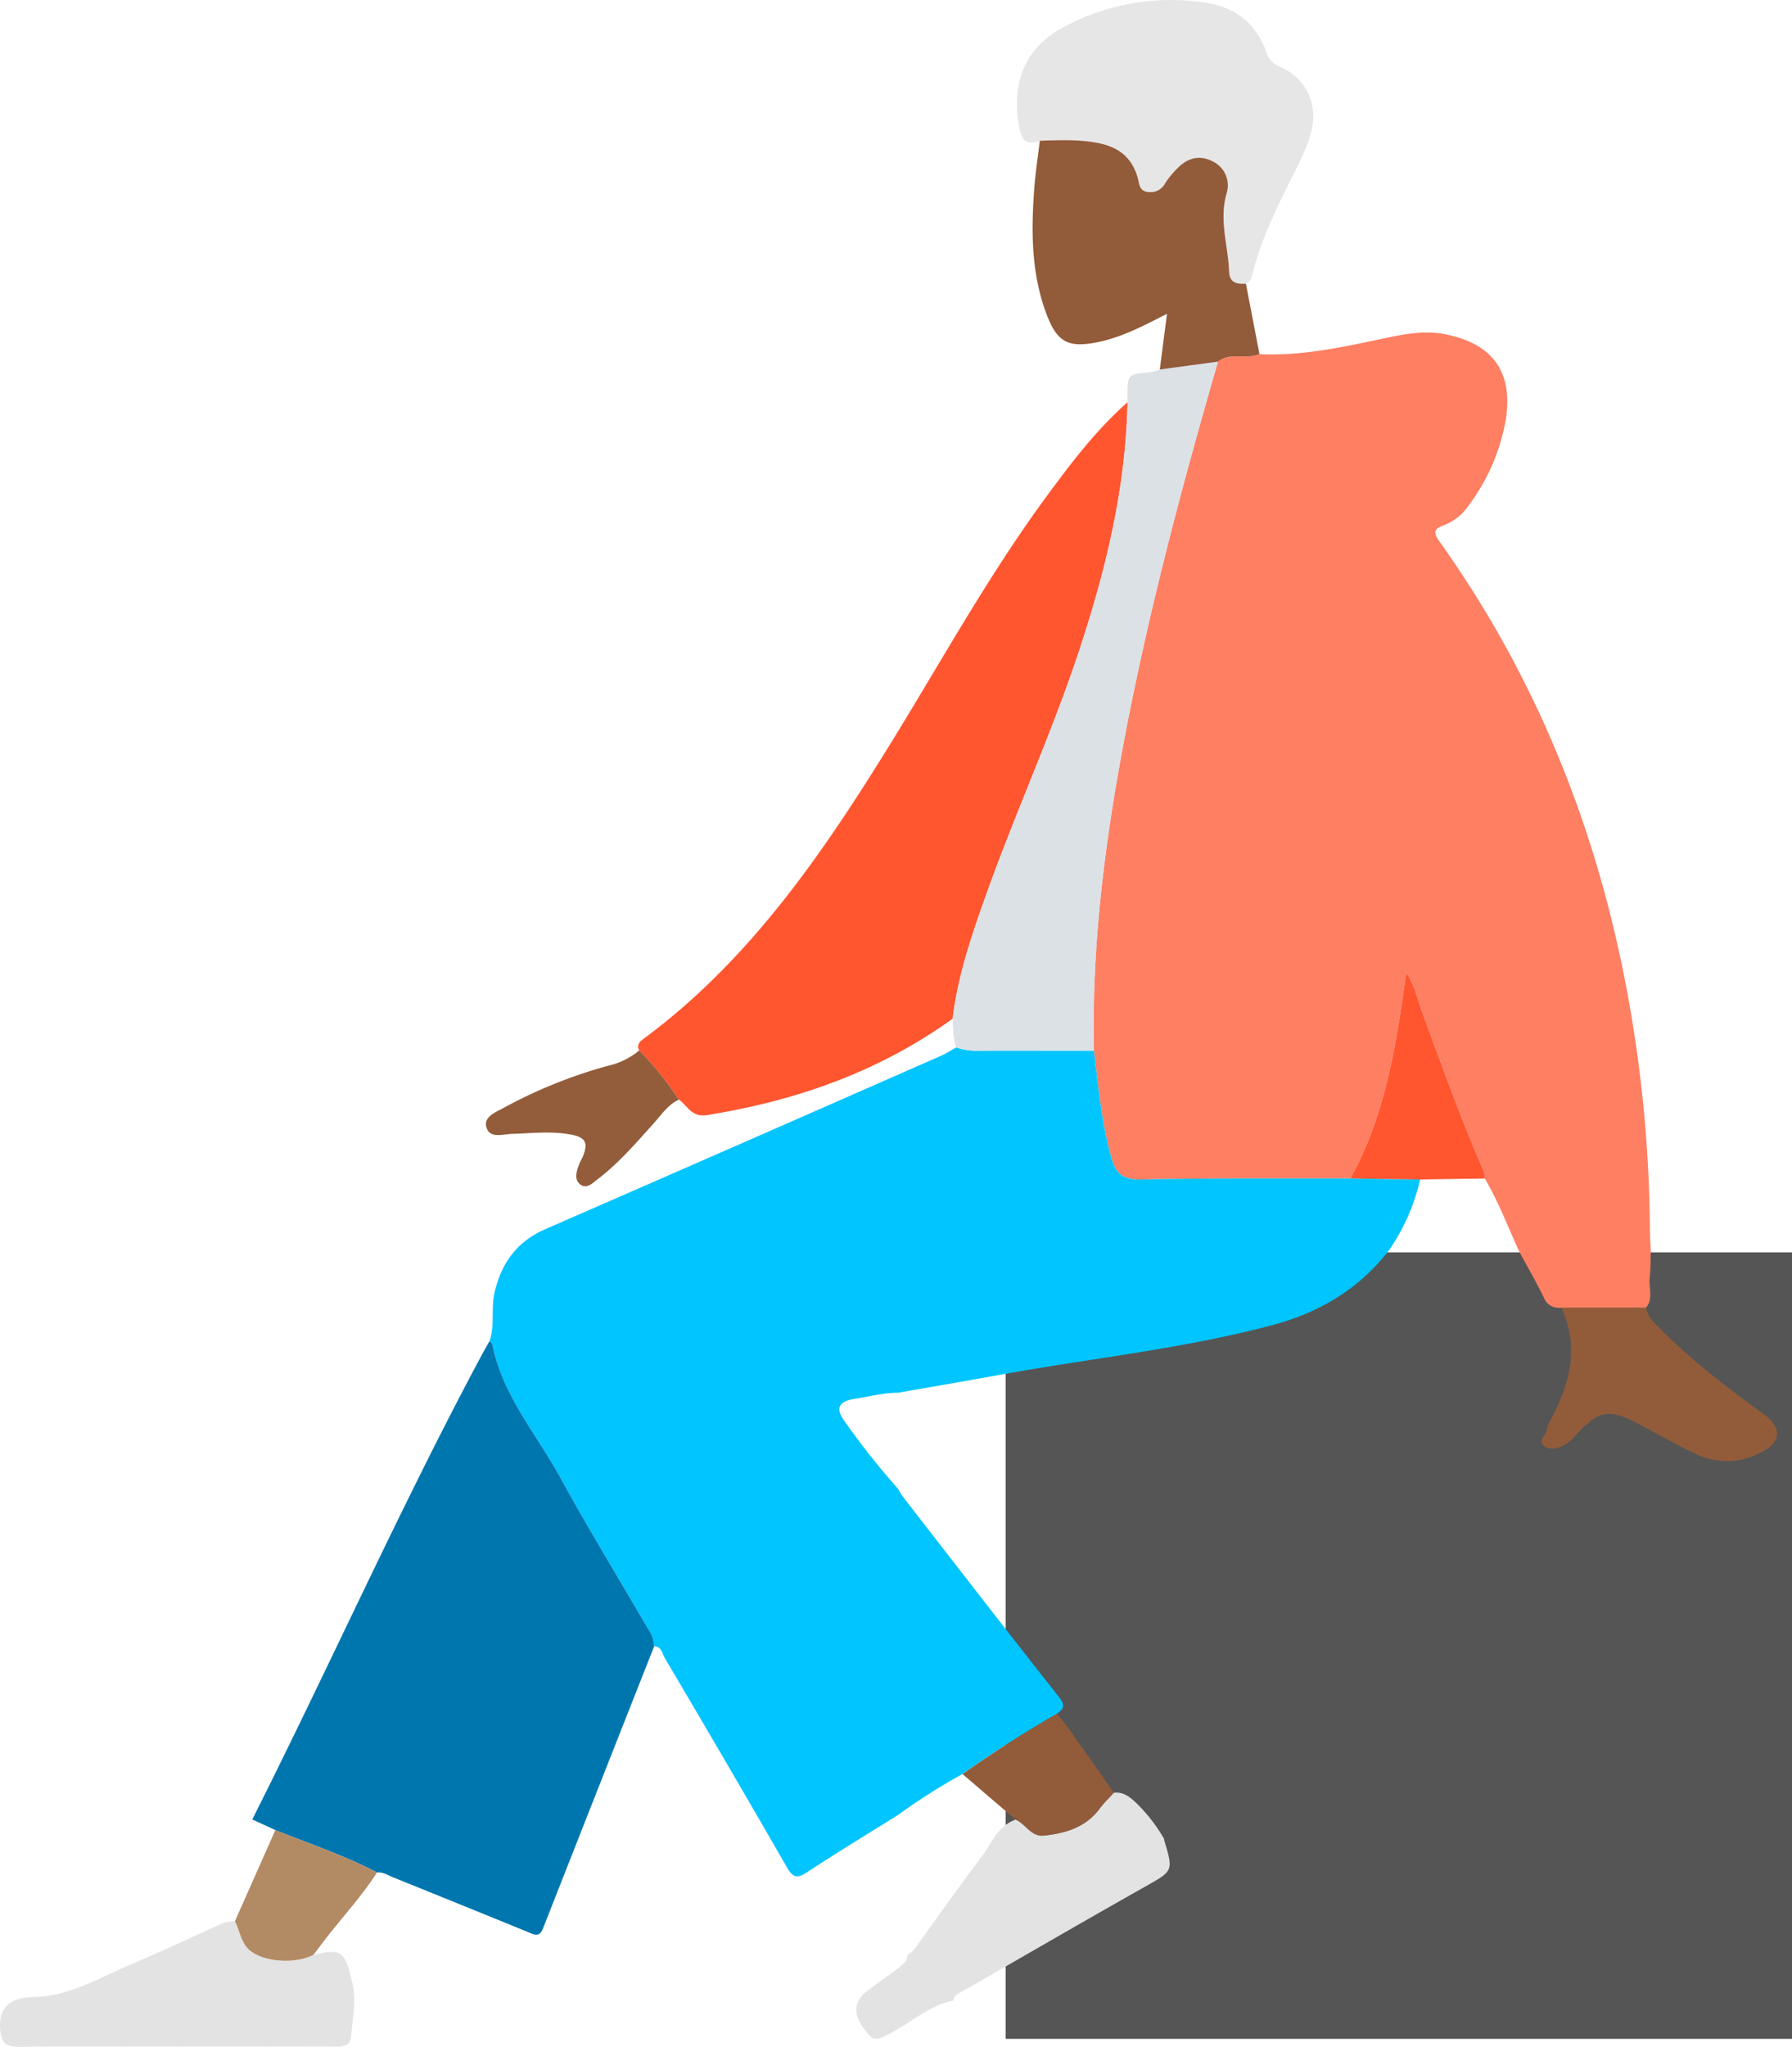 <svg xmlns="http://www.w3.org/2000/svg" width="464.285" height="530.15" viewBox="0 0 464.285 530.15">
  <g id="Grupo_686" data-name="Grupo 686" transform="translate(-2545.35 -627.574)">
    <rect id="Retângulo_805" data-name="Retângulo 805" width="203.724" height="203.724" transform="translate(2805.911 951.953)" fill="#555"/>
    <g id="Grupo_353" data-name="Grupo 353" transform="translate(2545.35 627.574)">
      <g id="Grupo_352" data-name="Grupo 352">
        <path id="Caminho_464" data-name="Caminho 464" d="M2747.014,681.411c11.318.548,22.238-1.984,33.192-4.278,4.91-1.028,9.855-1.859,14.884-.879,12.285,2.4,17.672,9.722,15.745,22.066a51.794,51.794,0,0,1-9.615,22.275,13.63,13.63,0,0,1-6.4,5.121c-2.953,1.027-2.625,2.169-1.079,4.342,24.988,35.1,40.63,74.139,48.507,116.367a349.16,349.16,0,0,1,5.925,61.661c.013,1.973.142,3.946.217,5.919-.077,2.207-.007,4.43-.27,6.615-.312,2.591,1.009,5.389-.941,7.774l-21.953.009a4.193,4.193,0,0,1-4.579-2.712c-1.943-3.982-4.171-7.824-6.28-11.723-2.932-6.371-5.4-12.961-8.979-19.026a7.607,7.607,0,0,0-.3-1.934c-5.872-13.5-10.837-27.349-15.917-41.158-1.207-3.283-1.866-6.892-4.119-10.247-2.63,18.735-5.39,36.891-14.483,53.321-18.054.043-36.112-.105-54.16.263-4.67.095-6.559-1.293-7.8-5.737-2.53-9.075-3.338-18.36-4.492-27.619-.632-27.928,3.01-55.426,8.281-82.766,6.233-32.331,14.7-64.1,23.859-95.7C2739.5,680.809,2743.576,682.871,2747.014,681.411Z" transform="translate(-2420.701 -589.682)" fill="#ff7f63"/>
        <path id="Caminho_465" data-name="Caminho 465" d="M2772.966,780.369c1.153,9.259,1.962,18.544,4.492,27.619,1.241,4.444,3.13,5.831,7.8,5.737,18.048-.368,36.106-.219,54.161-.262l18.072.262a52.732,52.732,0,0,1-7.854,18.024c-7.764,10.322-18.33,16.489-30.548,19.736-23,6.112-46.706,8.527-70.065,12.77-8.9,1.614-17.81,3.141-26.715,4.707-3.844,0-7.549,1-11.312,1.582-4.085.63-5.11,2.43-2.68,5.733a198.292,198.292,0,0,0,13.95,17.619,19.192,19.192,0,0,0,1.2,1.985c13.482,17.365,26.919,34.765,40.544,52.017,1.676,2.121,1.071,3.016-.611,4.2-8.384,4.858-16.58,10.011-24.477,15.631a158.6,158.6,0,0,0-16.633,10.552c-7.907,4.949-15.895,9.774-23.673,14.914-2.693,1.778-3.725,1.227-5.232-1.389q-15.656-27.186-31.634-54.187c-.66-1.123-.765-2.962-2.732-2.944a7.817,7.817,0,0,0-1.475-4.423c-7.62-13.071-15.517-25.991-22.783-39.255-6.2-11.329-15.014-21.365-17.646-34.529-.065-.334-.476-.6-.726-.9,1.41-4.048.332-8.324,1.282-12.479,1.771-7.749,5.815-13.287,13.223-16.515q51.379-22.4,102.673-44.984c1.3-.573,2.5-1.375,3.753-2.069a15.165,15.165,0,0,0,5.777.844C2753.055,780.346,2763.011,780.366,2772.966,780.369Z" transform="translate(-2489.551 -508.22)" fill="#00c5ff"/>
        <path id="Caminho_466" data-name="Caminho 466" d="M2643.439,822.123c.249.3.66.562.726.9,2.632,13.164,11.441,23.2,17.646,34.529,7.266,13.264,15.162,26.184,22.782,39.255a7.811,7.811,0,0,1,1.475,4.423q-14.4,36.463-28.75,72.948c-1,2.549-2.277,1.7-3.878,1.048q-17.518-7.14-35.057-14.219c-1.322-.534-2.56-1.4-4.1-1.221-8.452-4.453-17.522-7.42-26.339-11l-5.987-2.741c20.151-40,38.3-80.79,59.361-120.133C2642,824.634,2642.73,823.385,2643.439,822.123Z" transform="translate(-2516.598 -474.766)" fill="#0076af"/>
        <path id="Caminho_467" data-name="Caminho 467" d="M2638.23,853.814c-.69-1.353,0-2.173,1.048-2.95,27.053-19.963,45.74-46.975,63.153-75.052,13.514-21.792,25.827-44.347,41.021-65.075,6.454-8.8,13.048-17.519,21.286-24.805-.424,21.927-5.5,42.956-12.3,63.65-7.145,21.747-16.717,42.572-24.4,64.114-3.7,10.4-7.28,20.847-8.593,31.9-19.074,13.73-40.532,21.265-63.589,24.963-4.143.664-5.057-2.419-7.347-3.991A86,86,0,0,0,2638.23,853.814Z" transform="translate(-2472.615 -581.737)" fill="#ff5630"/>
        <path id="Caminho_468" data-name="Caminho 468" d="M2683.6,850.219c1.315-11.048,4.889-21.5,8.594-31.9,7.679-21.542,17.251-42.367,24.4-64.114,6.8-20.693,11.878-41.722,12.3-63.65-.005-.523-.02-1.046-.016-1.569.034-5.69.036-5.667,5.792-6.187a14.077,14.077,0,0,0,2.583-.73l15.074-2.032c-9.163,31.6-17.627,63.373-23.86,95.7-5.271,27.341-8.913,54.838-8.281,82.767-9.956,0-19.912-.023-29.867.005a15.166,15.166,0,0,1-5.778-.844C2683.641,855.261,2683.752,852.724,2683.6,850.219Z" transform="translate(-2436.764 -586.364)" fill="#dce1e6"/>
        <path id="Caminho_469" data-name="Caminho 469" d="M2698.841,664.024c-3.684,1.382-4.753-.28-5.387-3.808-2.03-11.32,1.625-20.388,11.629-25.641a58.439,58.439,0,0,1,37.054-6.248c7.613,1.213,12.956,5.581,15.487,12.954a5.323,5.323,0,0,0,3.271,3.473c7.113,3.142,10.271,10.036,8.126,17.523-1.386,4.828-3.878,9.179-6.067,13.657-3.579,7.319-7.045,14.68-9.031,22.633-.26,1.041-.517,2.058-1.683,2.471-2.315.2-4.239-.227-4.344-3.073-.249-6.729-2.65-13.314-.67-20.234a6.9,6.9,0,0,0-3.623-8.37c-3.345-1.7-6.4-.907-8.973,1.689a23.324,23.324,0,0,0-3.266,3.921,4.28,4.28,0,0,1-4.521,2.325c-2.245-.243-2.2-2.1-2.571-3.473-1.441-5.269-4.794-8.07-10.138-9.159C2709.025,663.618,2703.953,663.874,2698.841,664.024Z" transform="translate(-2429.445 -627.574)" fill="#e6e6e6"/>
        <path id="Caminho_470" data-name="Caminho 470" d="M2697.053,648.051c5.112-.15,10.184-.405,15.292.637,5.344,1.089,8.7,3.89,10.138,9.159.375,1.375.326,3.23,2.571,3.473a4.28,4.28,0,0,0,4.521-2.325,23.292,23.292,0,0,1,3.266-3.921c2.572-2.6,5.628-3.387,8.973-1.689a6.9,6.9,0,0,1,3.623,8.37c-1.98,6.92.422,13.505.67,20.235.1,2.846,2.028,3.273,4.344,3.073q1.76,9.133,3.519,18.267c-3.439,1.46-7.517-.6-10.757,1.951q-7.534,1.012-15.073,2.03c.605-4.667,1.211-9.334,1.872-14.423-6.158,3.137-11.925,6.217-18.436,7.44-7.009,1.316-9.914-.066-12.551-6.769-4.19-10.659-4.241-21.815-3.414-33.01C2695.92,656.371,2696.562,652.217,2697.053,648.051Z" transform="translate(-2427.656 -611.602)" fill="#925b3a"/>
        <path id="Caminho_471" data-name="Caminho 471" d="M2626.588,914.981c7.367-1.714,8.14-.857,10.013,7.136,1.132,4.835.055,9.379-.29,14.037-.2,2.712-2.355,2.634-4.431,2.629q-23.3-.048-46.606-.018c-11.455,0-22.909-.059-34.362.043-2.716.025-4.887-.037-5.4-3.453-.642-4.294.6-7.222,3.739-8.568,2.025-.87,4.147-.77,6.2-.911,8.518-.588,15.689-4.912,23.241-8.136,8.09-3.455,16.077-7.154,24.083-10.8a8.3,8.3,0,0,1,3.446-.653c1.237,2.437,1.571,5.464,3.59,7.338C2613.417,916.968,2622,917.461,2626.588,914.981Z" transform="translate(-2545.35 -408.661)" fill="#e3e3e3"/>
        <path id="Caminho_472" data-name="Caminho 472" d="M2749.364,899.646a1.816,1.816,0,0,0,.036.391c2.423,8.054,2.311,7.854-5.278,12.13-16.082,9.061-32.033,18.356-48.047,27.537a2.031,2.031,0,0,0-1.293,1.789c-5.817,1.153-10.235,5.065-15.212,7.845s-5.431,2.949-8.07-.68c-2.845-3.912-2.5-7.036,1.157-9.822,2.387-1.818,4.849-3.533,7.26-5.321,1.361-1.009,2.835-1.957,3-3.9a9.627,9.627,0,0,0,1.785-1.5c5.712-7.84,11.234-15.821,17.13-23.518,2.716-3.546,4.27-8.267,9.049-9.975,2.623,1.066,3.955,4.494,7.326,4.135,5.636-.6,10.846-2.112,14.455-7,1.082-1.466,2.437-2.732,3.665-4.09,2.255-.255,3.821.816,5.449,2.307A41.887,41.887,0,0,1,2749.364,899.646Z" transform="translate(-2447.752 -423.31)" fill="#e3e3e3"/>
        <path id="Caminho_473" data-name="Caminho 473" d="M2655.579,779.96a86.038,86.038,0,0,1,10.28,12.75c-2.863,1.316-4.527,3.921-6.531,6.146-4.585,5.094-9.053,10.306-14.536,14.482-1.3.987-2.847,2.659-4.521,1.312-1.638-1.318-.934-3.38-.285-5.137.273-.737.716-1.409,1.01-2.139,1.382-3.421.727-4.875-3-5.594-5.087-.982-10.241-.348-15.371-.2-2.379.068-5.712,1.262-6.606-1.591s2.342-3.992,4.494-5.18a125.857,125.857,0,0,1,27.021-10.881A19.029,19.029,0,0,0,2655.579,779.96Z" transform="translate(-2489.963 -507.883)" fill="#935d3b"/>
        <path id="Caminho_474" data-name="Caminho 474" d="M2599.811,925.366c-4.59,2.48-13.172,1.987-16.779-1.359-2.019-1.875-2.353-4.9-3.59-7.338q5.237-11.806,10.474-23.607c8.816,3.58,17.887,6.547,26.338,11-4.092,6.369-9.284,11.886-13.869,17.874C2601.516,923.072,2600.668,924.222,2599.811,925.366Z" transform="translate(-2518.573 -419.046)" fill="#b28b65"/>
        <path id="Caminho_475" data-name="Caminho 475" d="M2770.927,847.25c5.176-9.545,8.242-19.317,3.239-29.96l21.956-.009c.4,2.376,2.112,3.894,3.675,5.474,7.8,7.9,16.569,14.625,25.5,21.159a21.606,21.606,0,0,1,3.068,2.466c2.551,2.716,2.183,5.587-1.012,7.547a18.652,18.652,0,0,1-18.487,1.171c-5.593-2.609-10.911-5.8-16.426-8.579-3.814-1.925-7.71-2.887-11.254.687-2.447,1.582-3.79,4.4-6.429,5.762-1.746.9-3.784,1.257-5.22,0-1.361-1.194.531-2.544.8-3.869A17.577,17.577,0,0,1,2770.927,847.25Z" transform="translate(-2369.644 -478.569)" fill="#925c3a"/>
        <path id="Caminho_476" data-name="Caminho 476" d="M2759.378,822.254l-18.073-.263c9.093-16.43,11.854-34.586,14.484-53.321,2.253,3.355,2.912,6.963,4.119,10.247,5.08,13.809,10.045,27.657,15.917,41.158a7.628,7.628,0,0,1,.3,1.934Q2767.749,822.13,2759.378,822.254Z" transform="translate(-2391.437 -516.75)" fill="#ff5630"/>
        <path id="Caminho_477" data-name="Caminho 477" d="M2709.5,876.185q1.575,2,3.148,3.992,5.79,8.243,11.58,16.485c-1.228,1.359-2.583,2.625-3.666,4.091-3.608,4.889-8.818,6.4-14.455,7-3.371.359-4.7-3.069-7.326-4.135q-6.877-5.9-13.759-11.8C2692.917,886.2,2701.112,881.043,2709.5,876.185Z" transform="translate(-2435.646 -432.302)" fill="#925c3a"/>
      </g>
    </g>
  </g>
</svg>
